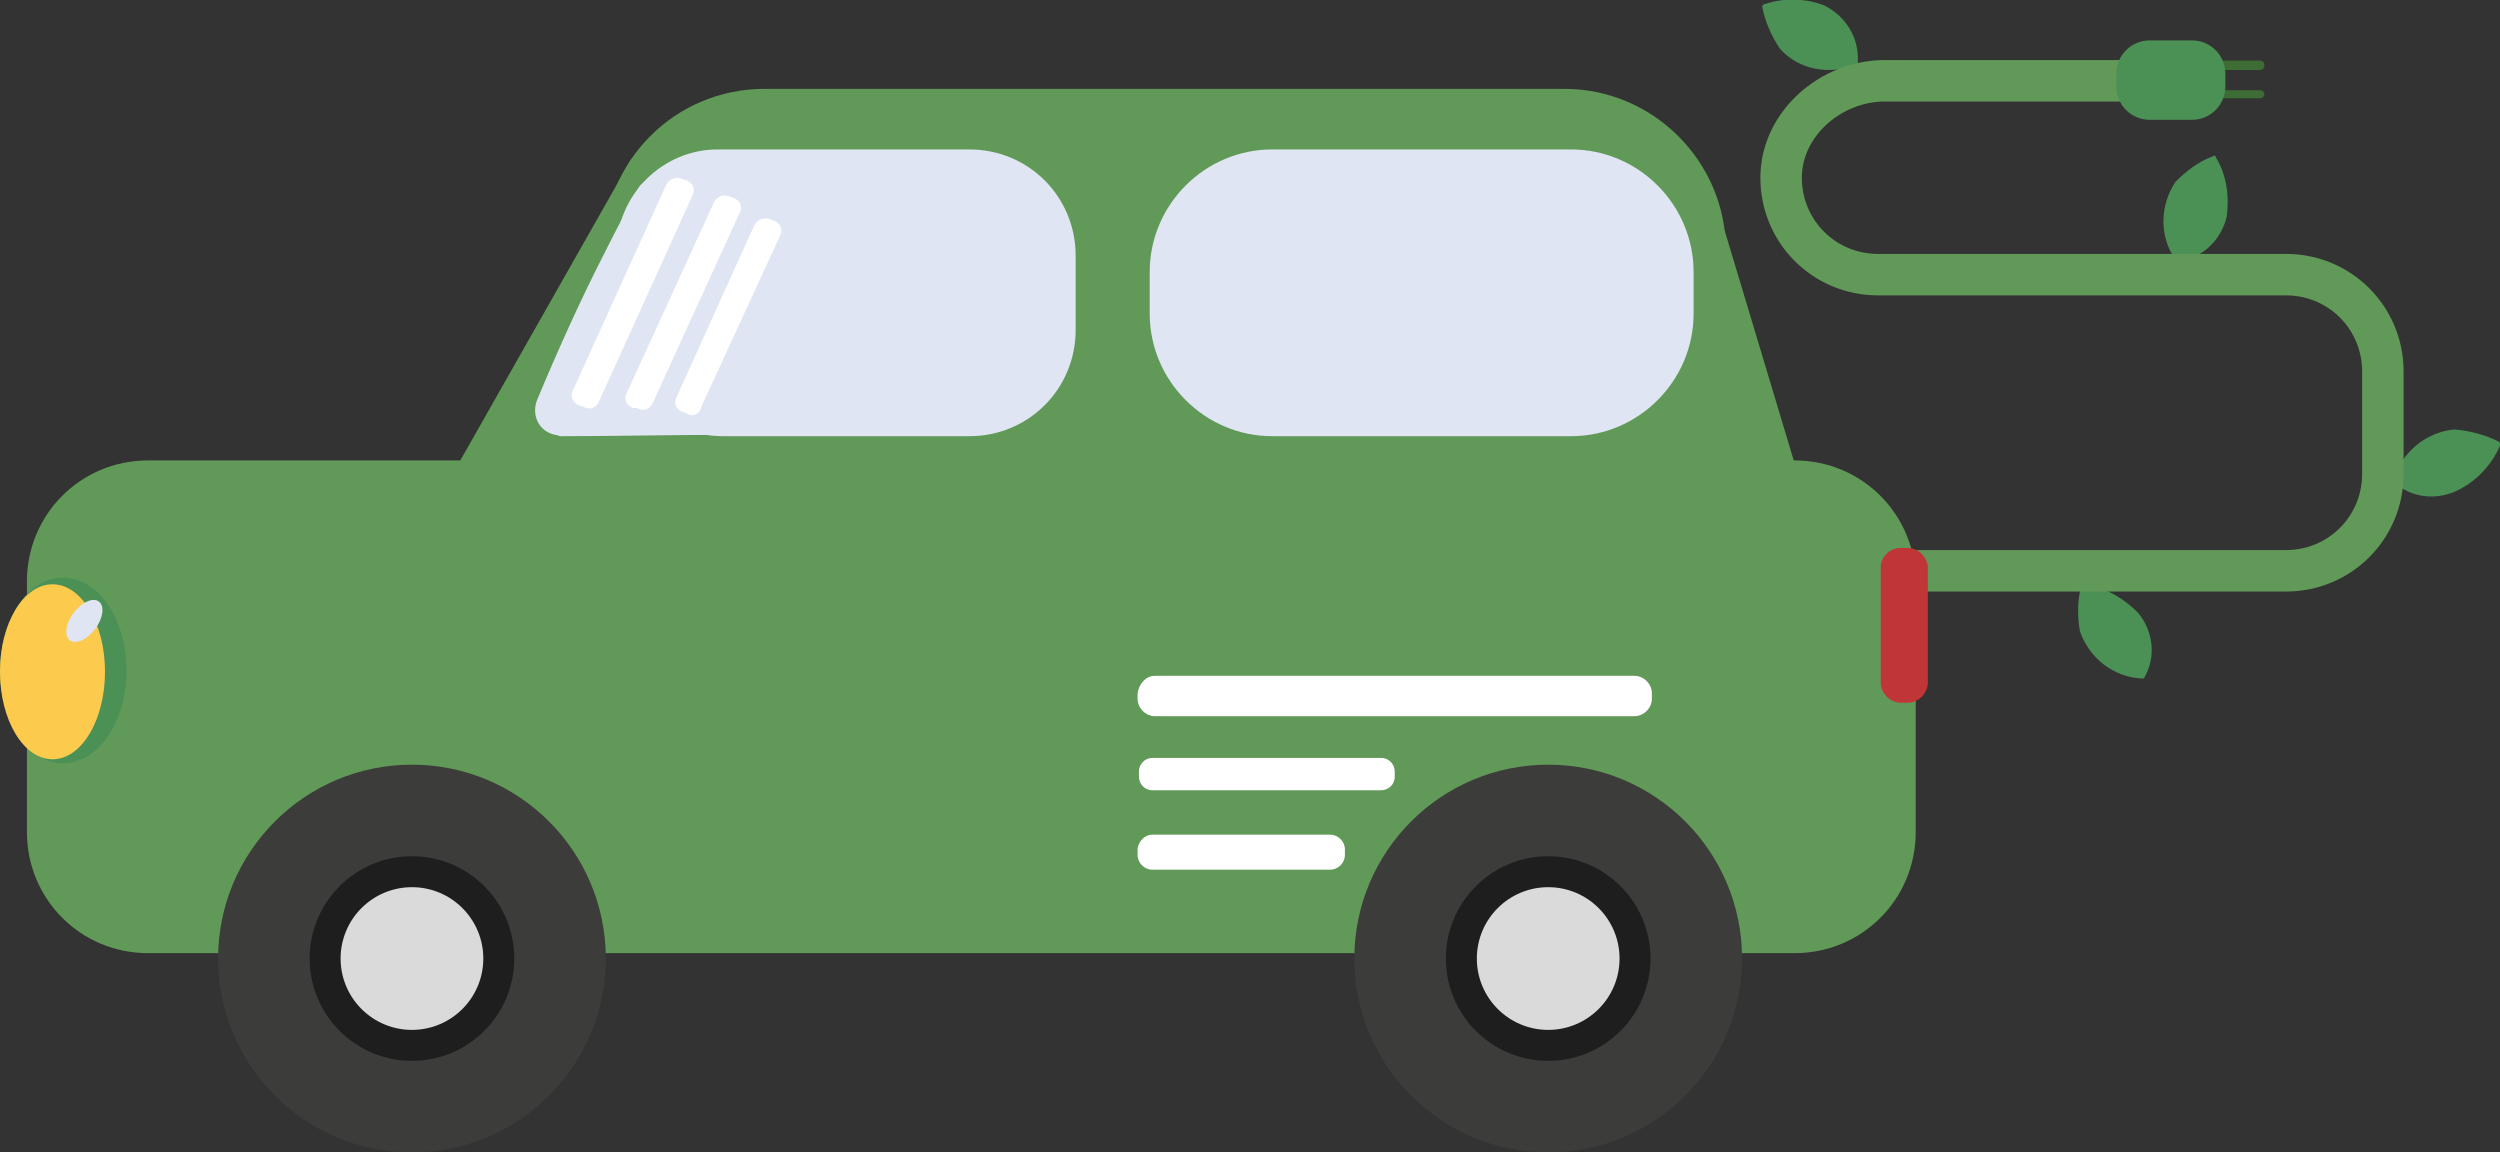 <?xml version="1.0" encoding="utf-8"?>
<!-- Generator: Adobe Illustrator 21.1.0, SVG Export Plug-In . SVG Version: 6.00 Build 0)  -->
<svg version="1.1" id="Layer_1" xmlns="http://www.w3.org/2000/svg" xmlns:xlink="http://www.w3.org/1999/xlink" x="0px" y="0px"
	 viewBox="0 0 185.7 85.6" style="enable-background:new 0 0 185.7 85.6;" xml:space="preserve">
<rect x="0" y="0" width="185.7" height="85.6" fill="#333333" stroke="none"/>
<style type="text/css">
	.st0{fill:#4B9156;}
	.st1{fill:#3D6C35;}
	.st2{fill:none;stroke:#619958;stroke-width:3.08;stroke-miterlimit:10;}
	.st3{fill:#619958;}
	.st4{fill:#DFE5F2;}
	.st5{fill:#FCCA4C;}
	.st6{fill:#C03636;}
	.st7{fill:#FFFFFF;}
	.st8{fill:#3C3C3B;}
	.st9{fill:#1E1E1E;}
	.st10{fill:#DADADA;}
</style>
<path class="st0" d="M185.7,33.1c0.1-0.1,0-0.2-0.1-0.3c-1-0.5-2.1-0.8-3.3-0.9c-2.1,0.2-3.9,1.7-4.5,3.7c0,0.1,0,0.1,0,0.2
	c1.3,1.2,3.2,1.4,4.8,0.6C184,35.7,185.1,34.5,185.7,33.1z"/>
<path class="st0" d="M164.6,11.7c0-0.1-0.1-0.2-0.2-0.1c-1.1,0.4-2,1.1-2.8,1.9c-1.2,1.8-1.2,4.1,0,5.8c0,0.1,0.1,0.1,0.2,0.1
	c1.8-0.2,3.2-1.6,3.6-3.3C165.6,14.6,165.4,13,164.6,11.7z"/>
<path class="st0" d="M154.8,43.4c-0.1,0-0.2,0-0.2,0.1c-0.3,1.1-0.3,2.3-0.1,3.4c0.7,2,2.5,3.4,4.6,3.5c0.1,0,0.2,0,0.2-0.1
	c0.9-1.6,0.6-3.5-0.5-4.8C157.7,44.4,156.3,43.6,154.8,43.4z"/>
<path class="st0" d="M131.1,0.3c-0.1,0-0.2,0.1-0.2,0.2c0.2,1.1,0.7,2.2,1.3,3.1c1.4,1.6,3.7,2,5.7,1.2c0.1,0,0.1-0.1,0.1-0.2
	c0.1-1.8-0.9-3.4-2.5-4.2C134.2-0.1,132.6-0.2,131.1,0.3z"/>
<path class="st1" d="M163.9,4.5h4c0.1,0,0.3,0.1,0.3,0.3v0.1c0,0.1-0.1,0.3-0.3,0.3h-4c-0.1,0-0.3-0.1-0.3-0.3V4.7
	C163.6,4.6,163.7,4.5,163.9,4.5z"/>
<path class="st1" d="M163.9,6.7h4c0.1,0,0.3,0.1,0.3,0.3V7c0,0.1-0.1,0.3-0.3,0.3h-4c-0.1,0-0.3-0.1-0.3-0.3V6.9
	C163.6,6.8,163.7,6.7,163.9,6.7z"/>
<path class="st2" d="M131.7,42.4h38.1c4,0,7.2-3.2,7.2-7.2v-7.6c0-4-3.2-7.2-7.2-7.2h-30.3c-4,0-7.2-3.2-7.2-7.2l0,0
	c0-4,3.7-7.2,7.7-7.2h23.3"/>
<path class="st0" d="M159.7,3h3.1c1.4,0,2.5,1.1,2.5,2.5v0.9c0,1.4-1.1,2.5-2.5,2.5h-3.1c-1.4,0-2.5-1.1-2.5-2.5V5.5
	C157.2,4.1,158.3,3,159.7,3z"/>
<path class="st3" d="M11,34.2h122.3c5,0,9,4,9,9v18.6c0,5-4,9-9,9H11c-5,0-9-4-9-9V43.2C2,38.2,6,34.2,11,34.2z"/>
<path class="st3" d="M56.8,6.6h59.4c6.6,0,12,5.4,12,12V27c0,6.6-5.4,12-12,12H56.8c-6.6,0-12-5.4-12-12v-8.4
	C44.8,12,50.1,6.6,56.8,6.6z"/>
<path class="st3" d="M51.8,11.8h-4.9L33,36.3c2.6,0.8,10.1,2.8,15.6,0C55.4,32.9,58,22.6,51.8,11.8z"/>
<path class="st3" d="M124.9,17.3l3.2-0.2l6.4,21.3c0.2,0.5,0,1-0.5,1.3c-1.4,0.9-3.9,2.1-6-0.2C125.1,36.4,123.4,27.4,124.9,17.3z"
	/>
<path class="st4" d="M94.5,11.1h22.2c5,0,9.1,4.1,9.1,9.1v3.1c0,5-4.1,9.1-9.1,9.1H94.5c-5,0-9.1-4.1-9.1-9.1v-3.1
	C85.4,15.2,89.5,11.1,94.5,11.1z"/>
<ellipse class="st0" cx="4.7" cy="49.8" rx="4.7" ry="6.9"/>
<ellipse class="st5" cx="3.9" cy="49.9" rx="3.9" ry="6.5"/>
<ellipse transform="matrix(0.599 -0.801 0.801 0.599 -34.373 23.476)" class="st4" cx="6.2" cy="46.1" rx="1.8" ry="1"/>
<path class="st6" d="M141.2,40.7h0.5c0.8,0,1.5,0.7,1.5,1.5v8.5c0,0.8-0.7,1.5-1.5,1.5h-0.5c-0.8,0-1.5-0.7-1.5-1.5v-8.5
	C139.7,41.3,140.4,40.7,141.2,40.7z"/>
<path class="st4" d="M53.3,11.1h18.7c4.4,0,7.9,3.5,7.9,7.9l0,0v5.5c0,4.4-3.5,7.9-7.9,7.9l0,0H53.7c-4.4,0-7.9-3.5-7.9-7.9l0,0
	v-5.9C45.8,14.5,49.2,11.1,53.3,11.1L53.3,11.1z"/>
<path class="st4" d="M49.4,14.2c-0.2-0.6-0.8-0.9-1.4-0.7c-0.3,0.1-0.5,0.3-0.6,0.5c-0.8,1.5-1.6,3-2.4,4.6
	c-1.9,3.7-3.6,7.5-5.1,11.1c-0.4,1,0,2.1,1,2.5c0.2,0.1,0.5,0.1,0.7,0.2c4.1,0,8.3-0.1,12.4-0.1c0.6,0,1.1-0.5,1.1-1.1
	c0-0.1,0-0.2-0.1-0.3L49.4,14.2z"/>
<path class="st7" d="M50.7,13.3l0.3,0.1c0.5,0.2,0.7,0.7,0.4,1.2l-6.9,15.2c-0.2,0.5-0.7,0.7-1.2,0.4L43,30.1
	c-0.5-0.2-0.7-0.7-0.4-1.2l6.9-15.2C49.7,13.3,50.2,13.1,50.7,13.3z"/>
<path class="st7" d="M54.2,14.6l0.3,0.1c0.5,0.2,0.7,0.7,0.4,1.2l-6.4,14c-0.2,0.5-0.7,0.7-1.2,0.4L47,30.3
	c-0.5-0.2-0.7-0.7-0.4-1.2l6.4-14C53.2,14.6,53.7,14.4,54.2,14.6z"/>
<path class="st7" d="M57.2,16.3l0.3,0.1c0.5,0.2,0.7,0.7,0.4,1.2l-5.8,12.6C52,30.8,51.4,31,51,30.7l-0.3-0.1
	c-0.5-0.2-0.7-0.7-0.4-1.2L56,16.8C56.2,16.3,56.8,16.1,57.2,16.3z"/>
<circle class="st8" cx="115" cy="71.2" r="14.4"/>
<circle class="st9" cx="115" cy="71.2" r="7.6"/>
<circle class="st10" cx="115" cy="71.2" r="5.3"/>
<circle class="st8" cx="30.6" cy="71.2" r="14.4"/>
<circle class="st9" cx="30.6" cy="71.2" r="7.6"/>
<circle class="st10" cx="30.6" cy="71.2" r="5.3"/>
<path class="st7" d="M85.8,50.2h35.6c0.7,0,1.3,0.6,1.3,1.3v0.4c0,0.7-0.6,1.3-1.3,1.3H85.8c-0.7,0-1.3-0.6-1.3-1.3v-0.4
	C84.6,50.8,85.1,50.2,85.8,50.2z"/>
<path class="st7" d="M85.6,56.3h17c0.6,0,1,0.5,1,1v0.4c0,0.6-0.5,1-1,1h-17c-0.6,0-1-0.5-1-1v-0.4C84.6,56.8,85,56.3,85.6,56.3z"/>
<path class="st7" d="M85.6,62h13.2c0.6,0,1.1,0.5,1.1,1.1v0.4c0,0.6-0.5,1.1-1.1,1.1H85.6c-0.6,0-1.1-0.5-1.1-1.1V63
	C84.6,62.5,85,62,85.6,62z"/>
</svg>
